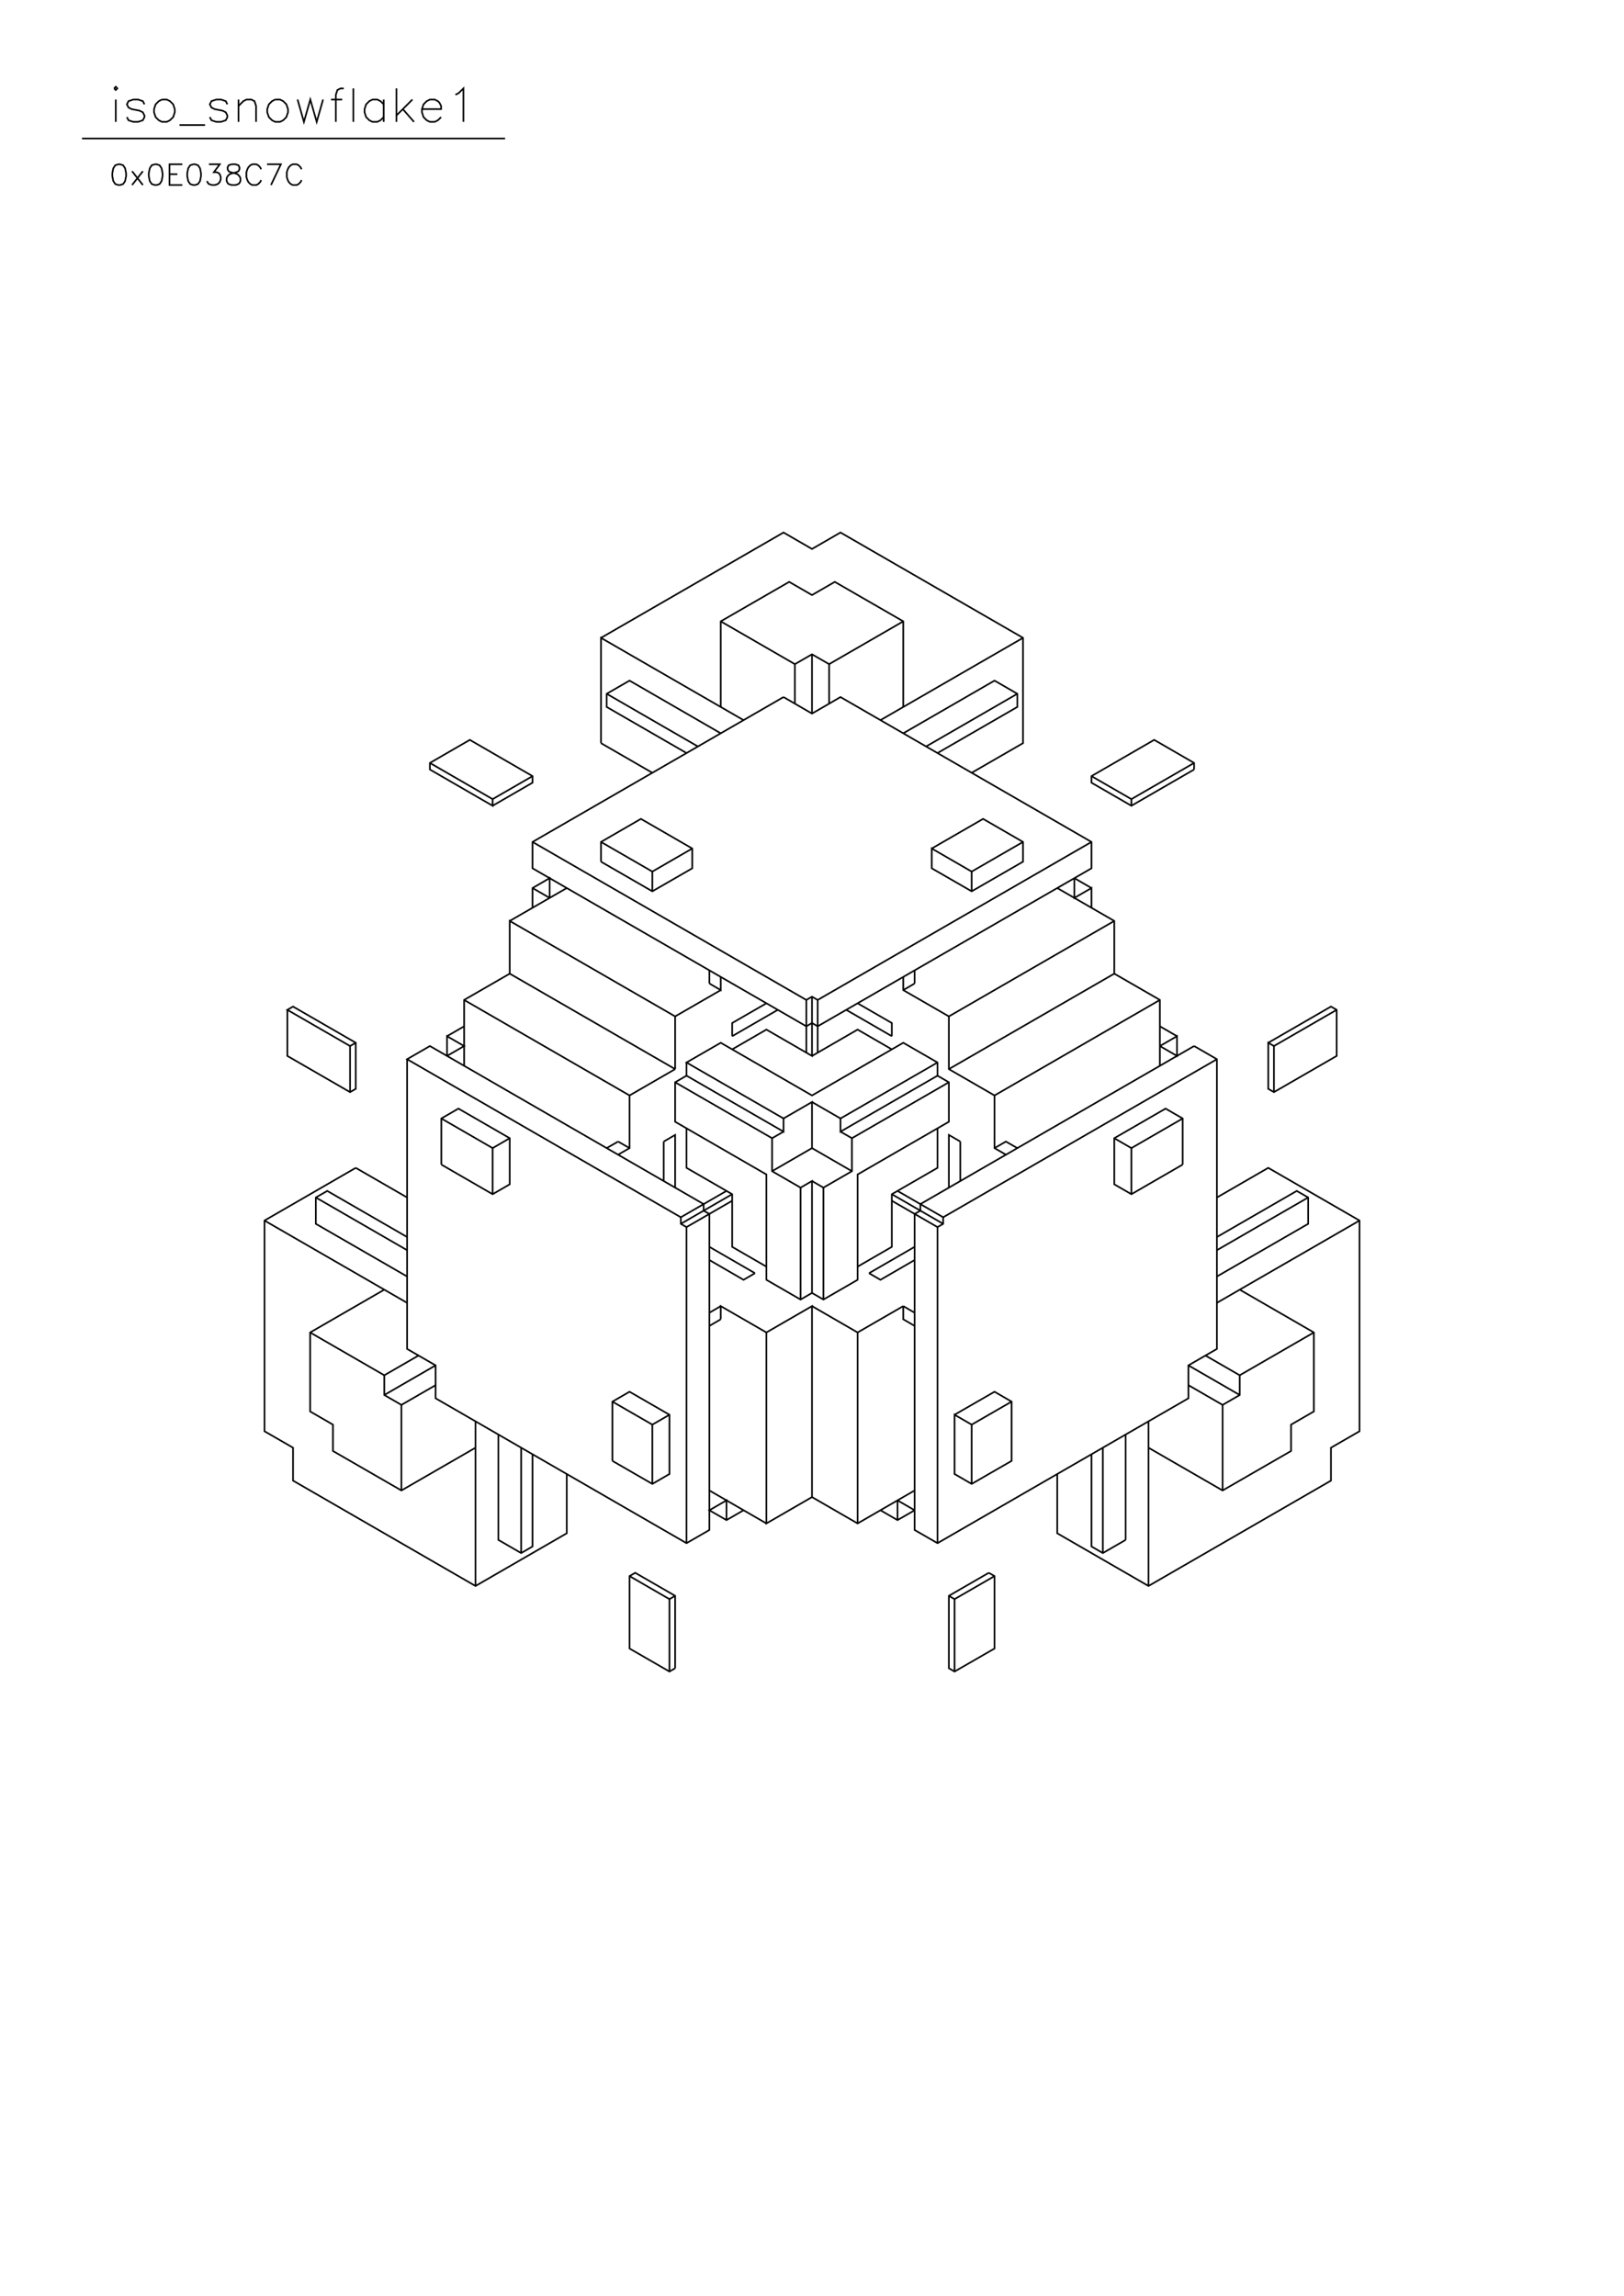 <?xml version="1.0" standalone="no"?>
<svg width="29.7cm" height="42cm" version="1.1" xmlns="http://www.w3.org/2000/svg" viewBox="0.0 0.0 29.7 42">
<path d="M10.991 11.667L14.329 9.74L14.85 10.041L15.371 9.74L18.709 11.667L18.709 13.593L17.77 14.135" stroke-width="0.03" stroke="#000000" fill="none"/>
<path d="M17.145 13.774L18.605 12.931L18.605 12.69L18.188 12.449L16.519 13.413" stroke-width="0.03" stroke="#000000" fill="none"/>
<path d="M16.102 13.172L18.709 11.667" stroke-width="0.03" stroke="#000000" fill="none"/>
<path d="M18.605 12.69L16.936 13.654" stroke-width="0.03" stroke="#000000" fill="none"/>
<path d="M16.519 12.931L16.519 11.365L15.267 10.643L14.85 10.884L14.433 10.643L13.181 11.365L13.181 12.931" stroke-width="0.03" stroke="#000000" fill="none"/>
<path d="M13.181 13.413L11.513 12.449L11.095 12.69L11.095 12.931L12.555 13.774" stroke-width="0.03" stroke="#000000" fill="none"/>
<path d="M12.764 13.654L11.095 12.69" stroke-width="0.03" stroke="#000000" fill="none"/>
<path d="M10.991 13.593L10.991 11.667L13.598 13.172" stroke-width="0.03" stroke="#000000" fill="none"/>
<path d="M14.329 12.75L9.739 15.4L9.739 15.882L14.746 18.772L14.85 18.712L14.954 18.772L19.961 15.882L19.961 15.4L15.371 12.75L14.85 13.052L14.329 12.75" stroke-width="0.03" stroke="#000000" fill="none"/>
<path d="M14.537 12.871L14.537 12.148L13.181 11.365" stroke-width="0.03" stroke="#000000" fill="none"/>
<path d="M14.537 12.148L14.85 11.968L15.163 12.148L16.519 11.365" stroke-width="0.03" stroke="#000000" fill="none"/>
<path d="M15.163 12.148L15.163 12.871" stroke-width="0.03" stroke="#000000" fill="none"/>
<path d="M14.85 13.052L14.85 11.968" stroke-width="0.03" stroke="#000000" fill="none"/>
<path d="M11.93 14.135L10.991 13.593" stroke-width="0.03" stroke="#000000" fill="none"/>
<path d="M9.739 14.196L9.009 14.617L9.009 14.738L7.862 14.075L7.862 13.955L8.592 13.533L9.739 14.196L9.739 14.316L9.009 14.738" stroke-width="0.03" stroke="#000000" fill="none"/>
<path d="M9.009 14.617L7.862 13.955" stroke-width="0.03" stroke="#000000" fill="none"/>
<path d="M9.739 15.4L14.746 18.29L14.85 18.23L14.954 18.29L19.961 15.4" stroke-width="0.03" stroke="#000000" fill="none"/>
<path d="M19.648 16.062L19.648 16.424L19.961 16.243L19.961 16.604" stroke-width="0.03" stroke="#000000" fill="none"/>
<path d="M19.961 16.243L19.648 16.062" stroke-width="0.03" stroke="#000000" fill="none"/>
<path d="M19.335 16.243L20.378 16.845L20.378 17.809L21.212 18.29L21.212 19.495" stroke-width="0.03" stroke="#000000" fill="none"/>
<path d="M21.212 19.133L21.525 18.953L21.525 19.314L21.212 19.133" stroke-width="0.03" stroke="#000000" fill="none"/>
<path d="M21.212 18.772L21.525 18.953" stroke-width="0.03" stroke="#000000" fill="none"/>
<path d="M21.838 19.133L16.832 22.024L16.832 22.144L16.727 22.204L16.727 27.985L17.145 28.226L21.734 25.576L21.734 24.974L22.255 24.673L22.255 19.374L21.838 19.133" stroke-width="0.03" stroke="#000000" fill="none"/>
<path d="M22.255 19.374L17.249 22.265L17.249 22.385L17.145 22.445L17.145 28.226" stroke-width="0.03" stroke="#000000" fill="none"/>
<path d="M16.727 27.624L16.414 27.804L16.102 27.624" stroke-width="0.03" stroke="#000000" fill="none"/>
<path d="M16.414 27.443L16.414 27.804" stroke-width="0.03" stroke="#000000" fill="none"/>
<path d="M16.727 27.624L16.414 27.443" stroke-width="0.03" stroke="#000000" fill="none"/>
<path d="M16.727 27.262L15.684 27.865L14.85 27.383L14.85 23.89L14.016 24.372L14.016 27.865L14.85 27.383" stroke-width="0.03" stroke="#000000" fill="none"/>
<path d="M15.684 27.865L15.684 24.372L14.85 23.89" stroke-width="0.03" stroke="#000000" fill="none"/>
<path d="M14.85 23.649L14.641 23.77L14.016 23.409L14.016 21.482L12.347 20.518L12.347 19.796L12.555 19.675L14.329 20.699L14.329 20.458L12.555 19.434L13.181 19.073L14.85 20.037L16.519 19.073L17.145 19.434L17.145 19.675L17.353 19.796L17.353 20.518L15.684 21.482L15.684 23.409L15.059 23.77L14.85 23.649L14.85 21.602L14.641 21.723L14.12 21.422L14.12 20.819L12.347 19.796" stroke-width="0.03" stroke="#000000" fill="none"/>
<path d="M12.555 19.675L12.555 19.434" stroke-width="0.03" stroke="#000000" fill="none"/>
<path d="M12.347 19.555L11.513 20.037L11.513 21L11.304 21.12" stroke-width="0.03" stroke="#000000" fill="none"/>
<path d="M11.304 20.88L11.095 21" stroke-width="0.03" stroke="#000000" fill="none"/>
<path d="M11.304 20.88L11.513 21" stroke-width="0.03" stroke="#000000" fill="none"/>
<path d="M12.138 20.88L12.347 20.759L12.347 21.723" stroke-width="0.03" stroke="#000000" fill="none"/>
<path d="M12.138 21.602L12.138 20.88" stroke-width="0.03" stroke="#000000" fill="none"/>
<path d="M12.555 20.639L12.555 21.361L13.39 21.843L13.39 22.806L14.016 23.168" stroke-width="0.03" stroke="#000000" fill="none"/>
<path d="M13.807 23.288L13.598 23.409L12.973 23.047" stroke-width="0.03" stroke="#000000" fill="none"/>
<path d="M12.973 22.806L13.807 23.288" stroke-width="0.03" stroke="#000000" fill="none"/>
<path d="M13.181 23.89L12.973 24.011" stroke-width="0.03" stroke="#000000" fill="none"/>
<path d="M13.181 24.131L12.973 24.252" stroke-width="0.03" stroke="#000000" fill="none"/>
<path d="M13.181 24.131L13.181 23.89L14.016 24.372" stroke-width="0.03" stroke="#000000" fill="none"/>
<path d="M14.641 23.77L14.641 21.723" stroke-width="0.03" stroke="#000000" fill="none"/>
<path d="M14.85 21.602L15.059 21.723L15.58 21.422L15.58 20.819L17.353 19.796" stroke-width="0.03" stroke="#000000" fill="none"/>
<path d="M17.145 19.675L15.371 20.699L15.371 20.458L17.145 19.434" stroke-width="0.03" stroke="#000000" fill="none"/>
<path d="M17.353 19.555L20.378 17.809" stroke-width="0.03" stroke="#000000" fill="none"/>
<path d="M20.378 16.845L17.353 18.591L16.519 18.11L16.519 17.869" stroke-width="0.03" stroke="#000000" fill="none"/>
<path d="M16.727 17.989L16.519 18.11" stroke-width="0.03" stroke="#000000" fill="none"/>
<path d="M16.727 17.989L16.727 17.748" stroke-width="0.03" stroke="#000000" fill="none"/>
<path d="M17.353 18.591L17.353 19.555L18.188 20.037L18.188 21L18.396 21.12" stroke-width="0.03" stroke="#000000" fill="none"/>
<path d="M18.605 21L18.396 20.88L18.188 21" stroke-width="0.03" stroke="#000000" fill="none"/>
<path d="M17.562 20.88L17.562 21.602" stroke-width="0.03" stroke="#000000" fill="none"/>
<path d="M17.353 21.723L17.353 20.759L17.562 20.88" stroke-width="0.03" stroke="#000000" fill="none"/>
<path d="M17.145 20.639L17.145 21.361L16.31 21.843L16.31 22.806L15.684 23.168" stroke-width="0.03" stroke="#000000" fill="none"/>
<path d="M15.893 23.288L16.727 22.806" stroke-width="0.03" stroke="#000000" fill="none"/>
<path d="M16.727 23.047L16.102 23.409L15.893 23.288" stroke-width="0.03" stroke="#000000" fill="none"/>
<path d="M16.519 23.89L15.684 24.372" stroke-width="0.03" stroke="#000000" fill="none"/>
<path d="M15.059 23.77L15.059 21.723" stroke-width="0.03" stroke="#000000" fill="none"/>
<path d="M15.58 21.422L14.85 21L14.85 20.157L14.329 20.458" stroke-width="0.03" stroke="#000000" fill="none"/>
<path d="M14.329 20.699L14.12 20.819" stroke-width="0.03" stroke="#000000" fill="none"/>
<path d="M14.12 21.422L14.85 21" stroke-width="0.03" stroke="#000000" fill="none"/>
<path d="M15.371 20.699L15.58 20.819" stroke-width="0.03" stroke="#000000" fill="none"/>
<path d="M15.371 20.458L14.85 20.157" stroke-width="0.03" stroke="#000000" fill="none"/>
<path d="M14.85 19.314L15.684 18.832L16.31 19.194" stroke-width="0.03" stroke="#000000" fill="none"/>
<path d="M16.31 18.953L16.31 18.712L15.684 18.351" stroke-width="0.03" stroke="#000000" fill="none"/>
<path d="M15.476 18.471L16.31 18.953" stroke-width="0.03" stroke="#000000" fill="none"/>
<path d="M14.954 19.254L14.954 18.29" stroke-width="0.03" stroke="#000000" fill="none"/>
<path d="M14.85 18.23L14.85 19.314L14.016 18.832L13.39 19.194" stroke-width="0.03" stroke="#000000" fill="none"/>
<path d="M13.39 18.953L14.224 18.471" stroke-width="0.03" stroke="#000000" fill="none"/>
<path d="M14.016 18.351L13.39 18.712L13.39 18.953" stroke-width="0.03" stroke="#000000" fill="none"/>
<path d="M13.181 18.11L12.347 18.591L9.322 16.845L9.322 17.809L8.488 18.29L8.488 19.495" stroke-width="0.03" stroke="#000000" fill="none"/>
<path d="M8.175 19.314L8.488 19.133L8.175 18.953L8.175 19.314" stroke-width="0.03" stroke="#000000" fill="none"/>
<path d="M8.175 18.953L8.488 18.772" stroke-width="0.03" stroke="#000000" fill="none"/>
<path d="M8.488 18.29L11.513 20.037" stroke-width="0.03" stroke="#000000" fill="none"/>
<path d="M12.347 19.555L12.347 18.591" stroke-width="0.03" stroke="#000000" fill="none"/>
<path d="M12.973 17.989L12.973 17.748" stroke-width="0.03" stroke="#000000" fill="none"/>
<path d="M13.181 17.869L13.181 18.11L12.973 17.989" stroke-width="0.03" stroke="#000000" fill="none"/>
<path d="M12.347 19.555L9.322 17.809" stroke-width="0.03" stroke="#000000" fill="none"/>
<path d="M9.322 16.845L10.365 16.243" stroke-width="0.03" stroke="#000000" fill="none"/>
<path d="M10.052 16.424L10.052 16.062L9.739 16.243L9.739 16.604" stroke-width="0.03" stroke="#000000" fill="none"/>
<path d="M9.739 16.243L10.052 16.424" stroke-width="0.03" stroke="#000000" fill="none"/>
<path d="M10.991 15.761L10.991 15.4L11.721 14.978L12.66 15.52L12.66 15.882L11.93 16.303L10.991 15.761" stroke-width="0.03" stroke="#000000" fill="none"/>
<path d="M10.991 15.4L11.93 15.942L12.66 15.52" stroke-width="0.03" stroke="#000000" fill="none"/>
<path d="M11.93 15.942L11.93 16.303" stroke-width="0.03" stroke="#000000" fill="none"/>
<path d="M14.746 18.29L14.746 19.254" stroke-width="0.03" stroke="#000000" fill="none"/>
<path d="M13.286 21.783L12.451 22.265L12.451 22.385L12.555 22.445L13.39 21.963" stroke-width="0.03" stroke="#000000" fill="none"/>
<path d="M13.39 21.843L12.451 22.385" stroke-width="0.03" stroke="#000000" fill="none"/>
<path d="M12.451 22.265L7.445 19.374L7.862 19.133L12.868 22.024L12.868 22.144L12.973 22.204L12.973 27.985L12.555 28.226L7.966 25.576L7.966 24.974L7.445 24.673L7.445 19.374" stroke-width="0.03" stroke="#000000" fill="none"/>
<path d="M6.506 19.073L6.402 19.133L5.255 18.471L5.359 18.411L6.506 19.073L6.506 19.916L6.402 19.976L5.255 19.314L5.255 18.471" stroke-width="0.03" stroke="#000000" fill="none"/>
<path d="M6.402 19.133L6.402 19.976" stroke-width="0.03" stroke="#000000" fill="none"/>
<path d="M6.506 21.361L4.837 22.325L4.837 26.179L5.359 26.48L5.359 27.082L8.696 29.009L10.365 28.045L10.365 26.961" stroke-width="0.03" stroke="#000000" fill="none"/>
<path d="M9.739 26.6L9.739 28.286L9.531 28.407L9.114 28.166L9.114 26.239" stroke-width="0.03" stroke="#000000" fill="none"/>
<path d="M8.696 26.48L7.341 27.262L6.089 26.54L6.089 26.058L5.672 25.817L5.672 24.372L7.028 23.589" stroke-width="0.03" stroke="#000000" fill="none"/>
<path d="M7.445 23.348L5.776 22.385L5.776 21.903L5.985 21.783L7.445 22.626" stroke-width="0.03" stroke="#000000" fill="none"/>
<path d="M7.445 22.867L5.776 21.903" stroke-width="0.03" stroke="#000000" fill="none"/>
<path d="M6.506 21.361L7.445 21.903" stroke-width="0.03" stroke="#000000" fill="none"/>
<path d="M8.071 21.301L8.071 20.458L8.384 20.277L9.322 20.819L9.322 21.662L9.009 21.843L8.071 21.301" stroke-width="0.03" stroke="#000000" fill="none"/>
<path d="M8.071 20.458L9.009 21L9.009 21.843" stroke-width="0.03" stroke="#000000" fill="none"/>
<path d="M9.009 21L9.322 20.819" stroke-width="0.03" stroke="#000000" fill="none"/>
<path d="M7.445 23.83L4.837 22.325" stroke-width="0.03" stroke="#000000" fill="none"/>
<path d="M5.672 24.372L7.028 25.155L7.028 25.516L7.341 25.697L7.966 25.336" stroke-width="0.03" stroke="#000000" fill="none"/>
<path d="M7.966 24.974L7.028 25.516" stroke-width="0.03" stroke="#000000" fill="none"/>
<path d="M7.341 25.697L7.341 27.262" stroke-width="0.03" stroke="#000000" fill="none"/>
<path d="M8.696 25.998L8.696 29.009" stroke-width="0.03" stroke="#000000" fill="none"/>
<path d="M9.531 28.407L9.531 26.48" stroke-width="0.03" stroke="#000000" fill="none"/>
<path d="M11.2 26.721L11.2 25.637L11.513 25.456L12.243 25.877L12.243 26.961L11.93 27.142L11.2 26.721" stroke-width="0.03" stroke="#000000" fill="none"/>
<path d="M11.93 27.142L11.93 26.058L12.243 25.877" stroke-width="0.03" stroke="#000000" fill="none"/>
<path d="M11.93 26.058L11.2 25.637" stroke-width="0.03" stroke="#000000" fill="none"/>
<path d="M12.973 27.262L14.016 27.865" stroke-width="0.03" stroke="#000000" fill="none"/>
<path d="M13.598 27.624L13.286 27.804L12.973 27.624L13.286 27.443L13.286 27.804" stroke-width="0.03" stroke="#000000" fill="none"/>
<path d="M12.555 28.226L12.555 22.445" stroke-width="0.03" stroke="#000000" fill="none"/>
<path d="M16.31 21.963L17.145 22.445" stroke-width="0.03" stroke="#000000" fill="none"/>
<path d="M17.249 22.385L16.31 21.843" stroke-width="0.03" stroke="#000000" fill="none"/>
<path d="M16.414 21.783L17.249 22.265" stroke-width="0.03" stroke="#000000" fill="none"/>
<path d="M16.519 23.89L16.519 24.131L16.727 24.252" stroke-width="0.03" stroke="#000000" fill="none"/>
<path d="M16.727 24.011L16.519 23.89" stroke-width="0.03" stroke="#000000" fill="none"/>
<path d="M17.457 25.877L18.188 25.456L18.5 25.637L18.5 26.721L17.77 27.142L17.457 26.961L17.457 25.877L17.77 26.058L17.77 27.142" stroke-width="0.03" stroke="#000000" fill="none"/>
<path d="M17.77 26.058L18.5 25.637" stroke-width="0.03" stroke="#000000" fill="none"/>
<path d="M19.335 26.961L19.335 28.045L21.004 29.009L24.341 27.082L24.341 26.48L24.863 26.179L24.863 22.325L23.194 21.361L22.255 21.903" stroke-width="0.03" stroke="#000000" fill="none"/>
<path d="M22.255 22.626L23.715 21.783L23.924 21.903L23.924 22.385L22.255 23.348" stroke-width="0.03" stroke="#000000" fill="none"/>
<path d="M22.255 23.83L24.863 22.325" stroke-width="0.03" stroke="#000000" fill="none"/>
<path d="M23.924 21.903L22.255 22.867" stroke-width="0.03" stroke="#000000" fill="none"/>
<path d="M22.672 23.589L24.028 24.372L24.028 25.817L23.611 26.058L23.611 26.54L22.359 27.262L21.004 26.48" stroke-width="0.03" stroke="#000000" fill="none"/>
<path d="M21.004 25.998L21.004 29.009" stroke-width="0.03" stroke="#000000" fill="none"/>
<path d="M20.586 28.166L20.169 28.407L19.961 28.286L19.961 26.6" stroke-width="0.03" stroke="#000000" fill="none"/>
<path d="M20.169 26.48L20.169 28.407" stroke-width="0.03" stroke="#000000" fill="none"/>
<path d="M20.586 28.166L20.586 26.239" stroke-width="0.03" stroke="#000000" fill="none"/>
<path d="M21.734 25.336L22.359 25.697L22.672 25.516L22.672 25.155L22.046 24.794" stroke-width="0.03" stroke="#000000" fill="none"/>
<path d="M21.734 24.974L22.672 25.516" stroke-width="0.03" stroke="#000000" fill="none"/>
<path d="M22.359 25.697L22.359 27.262" stroke-width="0.03" stroke="#000000" fill="none"/>
<path d="M22.672 25.155L24.028 24.372" stroke-width="0.03" stroke="#000000" fill="none"/>
<path d="M21.629 21.301L20.691 21.843L20.378 21.662L20.378 20.819L21.316 20.277L21.629 20.458L21.629 21.301" stroke-width="0.03" stroke="#000000" fill="none"/>
<path d="M21.629 20.458L20.691 21L20.691 21.843" stroke-width="0.03" stroke="#000000" fill="none"/>
<path d="M20.691 21L20.378 20.819" stroke-width="0.03" stroke="#000000" fill="none"/>
<path d="M18.188 20.037L21.212 18.29" stroke-width="0.03" stroke="#000000" fill="none"/>
<path d="M23.194 19.073L24.341 18.411L24.445 18.471L24.445 19.314L23.298 19.976L23.194 19.916L23.194 19.073L23.298 19.133L23.298 19.976" stroke-width="0.03" stroke="#000000" fill="none"/>
<path d="M23.298 19.133L24.445 18.471" stroke-width="0.03" stroke="#000000" fill="none"/>
<path d="M21.838 14.075L20.691 14.738L19.961 14.316L19.961 14.196L21.108 13.533L21.838 13.955L21.838 14.075" stroke-width="0.03" stroke="#000000" fill="none"/>
<path d="M21.838 13.955L20.691 14.617L20.691 14.738" stroke-width="0.03" stroke="#000000" fill="none"/>
<path d="M20.691 14.617L19.961 14.196" stroke-width="0.03" stroke="#000000" fill="none"/>
<path d="M18.709 15.4L17.77 15.942L17.04 15.52L17.04 15.882L17.77 16.303L18.709 15.761L18.709 15.4L17.979 14.978L17.04 15.52" stroke-width="0.03" stroke="#000000" fill="none"/>
<path d="M17.77 15.942L17.77 16.303" stroke-width="0.03" stroke="#000000" fill="none"/>
<path d="M18.083 28.768L17.353 29.189L17.353 30.514L17.457 30.574L18.188 30.153L18.188 28.828L18.083 28.768" stroke-width="0.03" stroke="#000000" fill="none"/>
<path d="M18.188 28.828L17.457 29.25L17.353 29.189" stroke-width="0.03" stroke="#000000" fill="none"/>
<path d="M17.457 29.25L17.457 30.574" stroke-width="0.03" stroke="#000000" fill="none"/>
<path d="M12.347 30.514L12.243 30.574L11.513 30.153L11.513 28.828L11.617 28.768L12.347 29.189L12.347 30.514" stroke-width="0.03" stroke="#000000" fill="none"/>
<path d="M12.243 30.574L12.243 29.25L11.513 28.828" stroke-width="0.03" stroke="#000000" fill="none"/>
<path d="M12.243 29.25L12.347 29.189" stroke-width="0.03" stroke="#000000" fill="none"/>
<path d="M7.654 24.794L7.028 25.155" stroke-width="0.03" stroke="#000000" fill="none"/>
<path d="M4.956 3.384L5.137 3.005L4.884 3.005" stroke-width="0.03" stroke="#000000" fill="none"/>
<path d="M4.776 3.096L4.758 3.06L4.722 3.023L4.686 3.005L4.614 3.005L4.578 3.023L4.542 3.06L4.524 3.096L4.506 3.15L4.506 3.24L4.524 3.294L4.542 3.33L4.578 3.366L4.614 3.384L4.686 3.384L4.722 3.366L4.758 3.33L4.776 3.294" stroke-width="0.03" stroke="#000000" fill="none"/>
<path d="M4.235 3.005L4.181 3.023L4.163 3.06L4.163 3.096L4.181 3.132L4.217 3.15L4.289 3.168L4.343 3.186L4.379 3.222L4.397 3.258L4.397 3.312L4.379 3.348L4.361 3.366L4.307 3.384L4.235 3.384L4.181 3.366L4.163 3.348L4.145 3.312L4.145 3.258L4.163 3.222L4.199 3.186L4.253 3.168L4.325 3.15L4.361 3.132L4.379 3.096L4.379 3.06L4.361 3.023L4.307 3.005L4.235 3.005" stroke-width="0.03" stroke="#000000" fill="none"/>
<path d="M3.821 3.005L4.019 3.005L3.911 3.15L3.965 3.15L4.001 3.168L4.019 3.186L4.037 3.24L4.037 3.276L4.019 3.33L3.983 3.366L3.929 3.384L3.875 3.384L3.821 3.366L3.803 3.348L3.785 3.312" stroke-width="0.03" stroke="#000000" fill="none"/>
<path d="M3.532 3.005L3.478 3.023L3.442 3.078L3.424 3.168L3.424 3.222L3.442 3.312L3.478 3.366L3.532 3.384L3.568 3.384L3.622 3.366L3.658 3.312L3.676 3.222L3.676 3.168L3.658 3.078L3.622 3.023L3.568 3.005L3.532 3.005" stroke-width="0.03" stroke="#000000" fill="none"/>
<path d="M3.334 3.005L3.1 3.005L3.1 3.384L3.334 3.384" stroke-width="0.03" stroke="#000000" fill="none"/>
<path d="M3.244 3.186L3.1 3.186" stroke-width="0.03" stroke="#000000" fill="none"/>
<path d="M2.829 3.005L2.775 3.023L2.739 3.078L2.721 3.168L2.721 3.222L2.739 3.312L2.775 3.366L2.829 3.384L2.865 3.384L2.919 3.366L2.955 3.312L2.973 3.222L2.973 3.168L2.955 3.078L2.919 3.023L2.865 3.005L2.829 3.005" stroke-width="0.03" stroke="#000000" fill="none"/>
<path d="M2.613 3.132L2.415 3.384" stroke-width="0.03" stroke="#000000" fill="none"/>
<path d="M2.613 3.384L2.415 3.132" stroke-width="0.03" stroke="#000000" fill="none"/>
<path d="M2.162 3.005L2.108 3.023L2.072 3.078L2.054 3.168L2.054 3.222L2.072 3.312L2.108 3.366L2.162 3.384L2.198 3.384L2.252 3.366L2.288 3.312L2.306 3.222L2.306 3.168L2.288 3.078L2.252 3.023L2.198 3.005L2.162 3.005" stroke-width="0.03" stroke="#000000" fill="none"/>
<path d="M2.117 2.229L2.117 1.821" stroke-width="0.03" stroke="#000000" fill="none"/>
<path d="M2.087 1.617L2.117 1.646L2.146 1.617L2.117 1.587L2.087 1.617" stroke-width="0.03" stroke="#000000" fill="none"/>
<path d="M2.321 2.142L2.35 2.2L2.438 2.229L2.525 2.229L2.612 2.2L2.642 2.142L2.642 2.112L2.612 2.054L2.554 2.025L2.408 1.996L2.35 1.967L2.321 1.908L2.35 1.85L2.438 1.821L2.525 1.821L2.612 1.85L2.642 1.908" stroke-width="0.03" stroke="#000000" fill="none"/>
<path d="M2.962 1.821L2.904 1.85L2.846 1.908L2.817 1.996L2.817 2.054L2.846 2.142L2.904 2.2L2.962 2.229L3.05 2.229L3.108 2.2L3.167 2.142L3.196 2.054L3.196 1.996L3.167 1.908L3.108 1.85L3.05 1.821L2.962 1.821" stroke-width="0.03" stroke="#000000" fill="none"/>
<path d="M3.283 2.287L3.75 2.287" stroke-width="0.03" stroke="#000000" fill="none"/>
<path d="M3.837 2.142L3.867 2.2L3.954 2.229L4.042 2.229L4.129 2.2L4.158 2.142L4.158 2.112L4.129 2.054L4.071 2.025L3.925 1.996L3.867 1.967L3.837 1.908L3.867 1.85L3.954 1.821L4.042 1.821L4.129 1.85L4.158 1.908" stroke-width="0.03" stroke="#000000" fill="none"/>
<path d="M4.362 1.938L4.45 1.85L4.508 1.821L4.596 1.821L4.654 1.85L4.683 1.938L4.683 2.229" stroke-width="0.03" stroke="#000000" fill="none"/>
<path d="M4.362 2.229L4.362 1.821" stroke-width="0.03" stroke="#000000" fill="none"/>
<path d="M5.033 1.821L4.975 1.85L4.917 1.908L4.887 1.996L4.887 2.054L4.917 2.142L4.975 2.2L5.033 2.229L5.121 2.229L5.179 2.2L5.237 2.142L5.267 2.054L5.267 1.996L5.237 1.908L5.179 1.85L5.121 1.821L5.033 1.821" stroke-width="0.03" stroke="#000000" fill="none"/>
<path d="M5.442 1.821L5.558 2.229L5.675 1.821L5.792 2.229L5.908 1.821" stroke-width="0.03" stroke="#000000" fill="none"/>
<path d="M6.054 1.821L6.258 1.821" stroke-width="0.03" stroke="#000000" fill="none"/>
<path d="M6.287 1.617L6.229 1.617L6.171 1.646L6.142 1.733L6.142 2.229" stroke-width="0.03" stroke="#000000" fill="none"/>
<path d="M6.462 2.229L6.462 1.617" stroke-width="0.03" stroke="#000000" fill="none"/>
<path d="M7.017 1.821L7.017 2.229" stroke-width="0.03" stroke="#000000" fill="none"/>
<path d="M7.017 2.142L6.958 2.2L6.9 2.229L6.812 2.229L6.754 2.2L6.696 2.142L6.667 2.054L6.667 1.996L6.696 1.908L6.754 1.85L6.812 1.821L6.9 1.821L6.958 1.85L7.017 1.908" stroke-width="0.03" stroke="#000000" fill="none"/>
<path d="M7.25 2.112L7.542 1.821" stroke-width="0.03" stroke="#000000" fill="none"/>
<path d="M7.367 1.996L7.571 2.229" stroke-width="0.03" stroke="#000000" fill="none"/>
<path d="M7.717 1.996L8.067 1.996L8.067 1.938L8.037 1.879L8.008 1.85L7.95 1.821L7.862 1.821L7.804 1.85L7.746 1.908L7.717 1.996L7.717 2.054L7.746 2.142L7.804 2.2L7.862 2.229L7.95 2.229L8.008 2.2L8.067 2.142" stroke-width="0.03" stroke="#000000" fill="none"/>
<path d="M8.475 2.229L8.475 1.617L8.387 1.704L8.329 1.733" stroke-width="0.03" stroke="#000000" fill="none"/>
<path d="M7.25 1.617L7.25 2.229" stroke-width="0.03" stroke="#000000" fill="none"/>
<path d="M5.515 3.096L5.497 3.06L5.461 3.023L5.425 3.005L5.353 3.005L5.317 3.023L5.281 3.06L5.263 3.096L5.245 3.15L5.245 3.24L5.263 3.294L5.281 3.33L5.317 3.366L5.353 3.384L5.425 3.384L5.461 3.366L5.497 3.33L5.515 3.294" stroke-width="0.03" stroke="#000000" fill="none"/>
<path d="M9.237 2.533L1.5 2.533" stroke-width="0.03" stroke="#000000" fill="none"/>
</svg>
